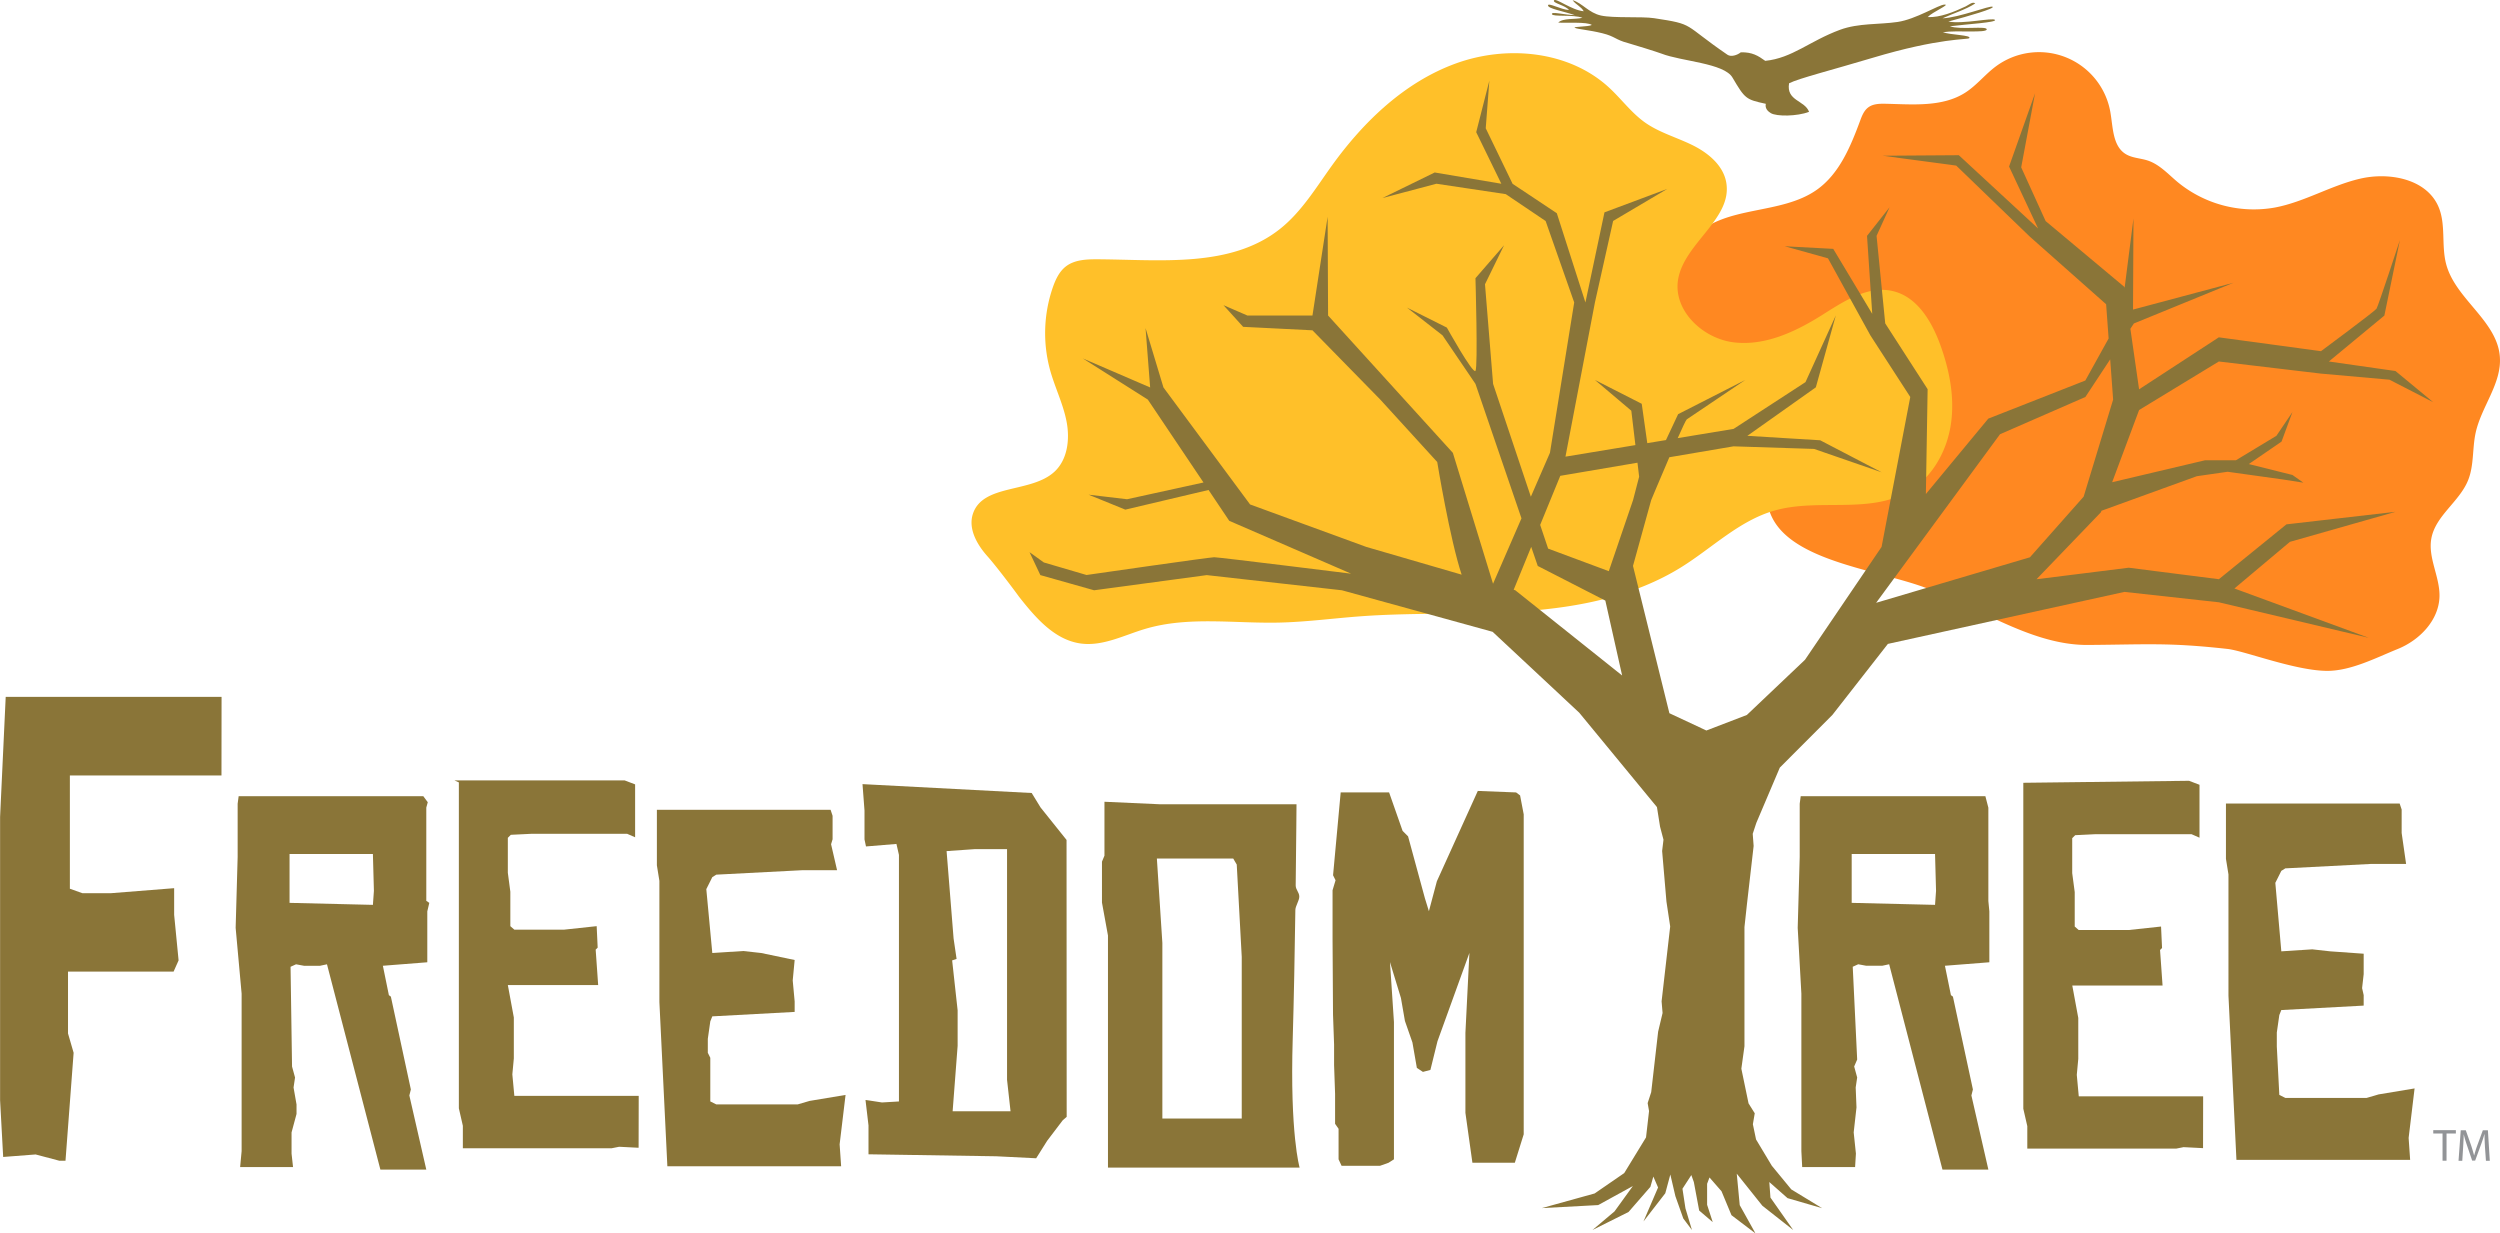 <svg id="Tree" xmlns="http://www.w3.org/2000/svg" viewBox="0 0 1125.62 555.35"><defs><style>.cls-1,.cls-4{fill:#8a7538;}.cls-1,.cls-2,.cls-3{fill-rule:evenodd;}.cls-2{fill:#ff8821;}.cls-3{fill:#ffc029;}.cls-5{fill:#929497;}</style></defs><title>FreedomTreeLogoOnly</title><path class="cls-1" d="M1266.19,230.09c6.71,1.26,20.11-1.89,21-.74s-12.55,1.9-20.31,2.88c4.92,1.72,16.76-.32,16.6,1.41s-13.51.29-19.75,1.26c3.52,1.26,13.08,1.28,11.89,2.67-.62.74-13.11-.26-43.63,8.89-17.76,5.33-33.21,9.22-37.5,11.43-1.37,8,7.11,7.62,9,12.87-5.49,2.06-14.59,2.13-17.22.57s-2.42-3.42-2.26-4.2c-9-1.95-9.35-2.23-15-11.81-3.85-6.56-23-7.27-32-10.8-1.78-.69-13.18-4.24-15-4.72-5.76-1.5-5.76-3-11.6-4.44-6-1.49-11.16-1.81-12.37-2.44s6.1-.4,7.65-1.3c-2.32-1.52-11.31-.75-15.14-1.06,2.17-2.15,7.62-1.31,10.89-2.16-4.2-1.59-13.38-.32-13.73-1.64s5.58.33,10.31.45c-5.2-1.78-12.07-2.93-12.07-4.37s5.94,1.93,9.44,2.06c-1.47-2.1-7.53-3.1-6.74-4.34s7.88,4.4,13.38,4.9c-1.14-2.12-3.69-3.06-5-5,4.48,1.42,7.26,5.71,12.79,6.93,5.72,1.25,18.39.35,23.89,1.19,18.67,2.84,12.54,2.43,33.05,16.47,1.58,1.07,4.36.22,6-1.11,5.16-.11,7.78,1.54,11,3.85,12.23-1.25,19.87-8.89,33.71-14,8.26-3.05,17.58-2.29,25.87-3.51s18.42-7.74,21.15-7.83-5.43,3.3-7.58,5.63c5.52.29,11.91-2.35,17.12-4.82,1.39-.66,3.11-2.33,4.29-1.31-4.41,2.83-9.86,4.45-14.77,6.69,7.51-.27,21.42-5.92,22.59-5.2S1275.57,227.58,1266.19,230.09Z" transform="translate(-388.96 -220.39)"/><path class="cls-2" d="M1391.86,512.57c7.74.87,30.53,9.83,44.93,9.88,10.67,0,21.9-5.86,31.79-9.87s18.53-13,18.76-23.69c.18-8.8-5.24-17.31-3.68-26,1.84-10.26,12.6-16.54,16.53-26.2,2.74-6.73,1.88-14.36,3.43-21.46,2.59-11.83,11.84-22.22,10.89-34.29-1.28-16.22-20-25.89-24.17-41.62-2.26-8.51,0-18-3.53-26-5.45-12.4-22.07-15.55-35.25-12.47s-25.12,10.51-38.43,13a54,54,0,0,1-43.8-11.57c-4.22-3.55-8.09-7.87-13.32-9.6-3.32-1.1-7-1.1-10-2.95-5.94-3.71-5.65-12.18-6.9-19.07a32.62,32.62,0,0,0-51.62-20.3c-4.77,3.57-8.53,8.41-13.53,11.65-10.34,6.7-23.67,5.37-36,5.1-2.73-.06-5.68,0-7.85,1.66-1.93,1.46-2.85,3.85-3.68,6.12-4.3,11.6-9.35,23.79-19.45,30.94-16.22,11.49-41,6.83-55,20.94-7.32,7.37-9.82,18.75-7.59,28.9s8.74,19,16.92,25.43c7.12,5.56,15.77,9.71,20.58,17.35,8.26,13.13,1.9,30.18,2.62,45.67,1.24,26.7,42.3,31.28,67.7,39.61s50.18,27.25,76.91,27.05S1365.15,509.62,1391.86,512.57Z" transform="translate(-388.96 -220.39)"/><path class="cls-3" d="M833.5,470.79c-4.7-5.27-8.72-12.42-6.47-19.11,4.55-13.56,26.28-9.19,36.74-18.94,5.9-5.5,6.94-14.61,5.41-22.54s-5.21-15.27-7.37-23A63.16,63.16,0,0,1,863,349.75c1.22-3.49,2.85-7,5.75-9.31,3.91-3.09,9.28-3.33,14.26-3.31,28.41.16,60,4,82.25-13.65,9.71-7.7,16.23-18.6,23.47-28.65,14.3-19.84,32.82-37.57,55.81-45.9s50.92-5.68,68.9,10.9c5.55,5.12,10.07,11.4,16.25,15.76,6.41,4.51,14.16,6.64,21.2,10.1s13.86,9,15.29,16.73c3,16.49-19,27.37-21.68,43.93-2.2,13.84,11.07,26.45,25,28.17s27.54-4.59,39.4-12c10-6.29,21.11-13.88,32.58-11,10.72,2.65,17.18,13.51,21,23.88,4.22,11.52,6.68,24,4.85,36.09s-8.37,23.92-19,30.13c-17.72,10.39-40.67,3-60.42,8.66-15.83,4.5-28,16.8-42,25.51-20.89,13-45.85,18-70.41,19.76s-49.26.52-73.82,2.32c-12.43.91-24.81,2.6-37.27,2.85-20,.39-40.54-2.88-59.74,2.8-9.6,2.84-19.09,7.93-29,6.62-11.92-1.57-20.56-11.75-28-21.21C847.66,488.84,838.2,476.06,833.5,470.79Z" transform="translate(-388.96 -220.39)"/><path class="cls-4" d="M488.68,569.54H420.42v51l5.62,2H439l28.37-2.25v12l2,20.51-2.25,5.05H419.58v27.85l2.53,8.71L418.45,743h-2.81L405,740.18l-14.61,1.13L389,715.75V588.21l2.53-54.07h97.19Z" transform="translate(-388.96 -220.39)"/><path class="cls-4" d="M582.25,626.9l-.9,3.83v22.92l-20,1.57,2.7,13.23.9.67,9,41.8-.68,2.7L580.9,747H560.23l-24.05-92.44-3.14.67h-7.19l-3.6-.67-2.47,1.12.67,44.91,1.35,4.95-.67,4.49,1.34,7.64v4.27l-2.24,8.32v9.54l.67,6.07H497.08l.67-7.19v-70.9l-2.69-29.63.9-31.89v-24l.45-3.37h83.15l2,2.7L580.9,584v42Zm-24.94-5.39-.45-16.61H519.33v22l37.53.9Z" transform="translate(-388.96 -220.39)"/><path class="cls-4" d="M1284.66,630.73v22.92l-20,1.57,2.7,13.23.9.67,9,41.8-.68,2.7,7.64,33.37h-20.67l-24-92.44-3.14.67h-7.19l-3.6-.67-2.47,1.12,2,41.77-1.35,3.14,1.35,4.95-.67,4.49.36,9-1.26,11.24,1,9.54-.37,6.07h-23.82l-.37-7.19v-70.9l-1.65-29.63.9-31.89v-24l.45-3.37h83.15l1.34,5.17v42Zm-24-9.22-.45-16.61h-37.53v22l37.53.9Z" transform="translate(-388.96 -220.39)"/><path class="cls-4" d="M676.49,737.17l-8.76-.45-3.37.67h-67V727.28l-1.8-7.87V572.66l-2-.9H670.2l4.72,1.8v23.82l-3.59-1.57H628.18l-9.22.45-1.35,1.35v15.73l1.13,8.54v15.51l1.8,1.57H643l14.61-1.57.45,9.66-.9.9,1.12,15.95H617.61l2.7,14.61v18.43l-.67,7.19.9,9.66h56Z" transform="translate(-388.96 -220.39)"/><path class="cls-4" d="M767,735.62l.68,9.89H689.44l-3.59-73.93V617l-1.13-7v-25h78.21l.9,2.7v10.56l-.68,2.25,2.7,11.69H750.12l-38.65,2-1.8,1.12-2.7,5.4,2.7,28.76,13.93-.9,8.09.9,15.06,3.15-.87,9.21.87,9.44v4.72l-37.08,2-.9,2.25-1.12,7.87v6.29l1.12,2.25V716.3l2.7,1.35H748.1l5.39-1.58,16.18-2.69Z" transform="translate(-388.96 -220.39)"/><path class="cls-4" d="M869.23,723.25l-1.8,1.57-7,9.22-4.94,7.86-18-.9L780,740.11v-13l-1.35-11.46,1.57.22,5.85.9,7.64-.45v-111l-1.13-4.95-13.71,1.13-.67-3.15v-13l-.9-11.91,76.18,4,4,6.52,11.69,14.61ZM815.16,603.6l3.15,39.33,1.35,9.21-2,.67,2.47,22.48v16l-2.25,29.44h26.07l-1.57-14.16V602.7H828Z" transform="translate(-388.96 -220.39)"/><path class="cls-4" d="M974.11,746.11H887.82V641.61l-2.7-14.83V608.35l1.12-2.7V581.38L911,582.5h61.71s-.11,15.59-.37,36.55c0,2,1.65,3.09,1.62,5.11,0,1.68-1.75,4.22-1.77,5.94-.27,18.7-.65,39.91-1.18,57.8C969.69,731,974.11,746.11,974.11,746.11ZM948.05,724V651.22l-2.25-41.57-1.58-2.7H909.84l2.47,38V724Z" transform="translate(-388.96 -220.39)"/><path class="cls-4" d="M988.94,643.23v-22l1.35-4.5-1.12-2.25,3.43-37.3h21.8l6.07,17.3,2.47,2.48,7.58,27.86,1.8,5.84,3.59-13.48,18.43-40.67,17.24.67,1.8,1.35,1.63,8.54V731.1l-4,12.81h-19.1l-3.15-22.47v-36l1.8-36-14.38,39.78L1033,702.11l-3.37.9-2.73-1.8-2-11.46-3.37-9.66-1.8-10.34-4.94-16.18,1.79,27v61.8l-2.47,1.57-3.82,1.35H993l-1.35-2.92V728.63l-1.57-2.25V712.9l-.45-13v-9.21l-.48-13.49Z" transform="translate(-388.96 -220.39)"/><path class="cls-4" d="M1380.88,737.34l-8.76-.45-3.37.67h-67V727.45l-1.8-7.86V572.84l74.61-.9,4.72,1.8v23.82l-3.6-1.58h-43.15l-9.21.45-1.35,1.35v15.73l1.13,8.54v15.51l1.79,1.57h22.48l14.6-1.57.45,9.66-.9.9,1.13,16H1322l2.7,14.6v18.43l-.67,7.19.89,9.67h56Z" transform="translate(-388.96 -220.39)"/><path class="cls-4" d="M1473.44,732.74l.68,9.89h-78.21l-3.59-73.93V614.09l-1.13-7V582.18h78.21l.9,2.69v10.56l2,13.94h-15.73l-38.65,2-1.8,1.12-2.7,5.4,2.7,30.84,13.93-.9,8.09.9,15.06,1.07V659l-.71,6.29.71,3.15v4.72l-37.08,2-.9,2.25-1.13,7.87v6.29l1.13,21.8,2.7,1.35h36.63l5.39-1.58,16.18-2.69Z" transform="translate(-388.96 -220.39)"/><path class="cls-5" d="M1488.71,730.75h-4.18v-1.51h10.18v1.51h-4.2V743h-1.8Z" transform="translate(-388.96 -220.39)"/><path class="cls-5" d="M1507.82,737c-.1-1.92-.22-4.23-.2-5.94h-.06c-.47,1.61-1,3.32-1.73,5.22l-2.43,6.67h-1.35l-2.22-6.55c-.66-1.93-1.21-3.71-1.59-5.34h0c0,1.71-.15,4-.27,6.08l-.37,5.89h-1.69l1-13.75h2.26l2.35,6.65c.57,1.7,1,3.21,1.39,4.64h.06a48.2,48.2,0,0,1,1.45-4.64l2.44-6.65h2.27l.86,13.75h-1.74Z" transform="translate(-388.96 -220.39)"/><path class="cls-1" d="M1467.58,450.82l-49.16,5.66L1388,481.18,1347.41,476l-41.51,5.19h0l29-30.16.24-.67,42.93-15.56,13.87-2,24.86,3.47,9.24,1.44-4.91-3.47-19.65-4.91,14.74-10.11,4.91-13.3-7.22,10.69-18.21,11h-13.87l-41.88,9.9L1352.09,405l35.9-21.85,46,5.46,30.83,2.74,19.7,10.14-17-14.05-30-4.29,25-20.68,7-34s-9.76,29.75-10.54,30.92-25,19.12-25,19.12l-46-6.24-35.9,23.41-3.92-27.25,1.58-2.4,44.87-18.34-45.26,12.09.2-41-4,31.34-.07-.52L1310,319.93,1299,295.74l6.24-33.36-11.7,33,13.07,27.89-35.7-33-34.33.24,33.16,4.44,33.16,32,34.34,30.43,1.12,15.41-10.49,18.93-43.69,17.16-28.1,33.94.79-47.2L1237.78,366l-3.9-39.41,5.85-12.87-10.15,12.87,2.35,35.11-17.56-29.26-21.85-1.17L1212,336.7l19.12,34.73,17.94,27.7-12.92,67.49-34.48,50.83-26.18,24.85-18.23,7-16.65-7.79-16.39-66.32,8.2-29.65s4.11-9.85,8.17-19.28l28.89-4.91,36.29,1.17,30.43,10.53-27.7-14.43-32.78-2,30.83-21.84,9-32.39-13.66,30.05-32.38,21.06-25.15,4.15c2.09-4.71,3.73-8.2,4.08-8.44l26.34-17.75-30.24,15.41-5.47,11.66-8.41,1.38-2.5-17.72-21.07-10.73,16.38,13.85,1.84,15.48-31.49,5.2,13.27-69.45,8.19-36.67,24.39-14.44L1111.37,316l-8.58,40.57-12.88-40.18L1070,303.15l-12.09-25,1.63-21.46-5.92,23.22,11.31,23.21-30-5.07-23.54,11.51,24.32-6.44,31.21,4.68,17.95,12.1,12.87,36.67-10.92,67.69-8.6,19.78-17-50.79-3.65-44.87,8.58-17.56-12.87,14.83s1.17,40.18,0,41.74-12.88-19.5-12.88-19.5l-17.95-9,16,12.49,14.83,21.85L1074,453.77l-12.8,29.45-18.09-58.93-56.18-61.84L986.72,318l-6.83,44.47H950.63l-10.8-4.68,8.85,9.76,31.21,1.56,30.56,31.21,25.62,28.09s5.65,34.63,11,50.72l-42.94-12.49L951.8,447.51l-39-52.67-8.06-26.73,2.07,26.73L876.5,381.77l29.26,18.53,25.07,37.33-34.43,7.54-17.31-2.05,16.53,6.73L933.11,441l9.32,13.89,54.88,23.8s-59.56-7.41-61.65-7.41-57.49,8-57.49,8l-19.23-5.65L852.5,469l4.88,10.33,24.19,6.83,50.72-6.83,60.86,6.83L1061,504.86l39,36.41,35,42.51,1.4,8.83,1.54,5.85-.61,5.09,1.94,22.74,1.69,11.24-3.87,33.71.44,5.25-2,8.41-3.12,27.24-1.6,4.91.63,3.58-1.36,11.87-9.82,16.07-13.32,9.17-23.77,6.59,25.37-1.36,15.61-8.57-8.26,11.42-9.92,8.37,16.23-8.11,9.84-11.31,1.33-4.64,2.13,4.92-6.58,15.3,9.83-12.7,2.27-8.44,2.27,9.73,3.56,10.06,3.9,5.19-2.92-9.73-1.35-8.84,4-6.16,1.13,3.16,2.4,12.81,6.1,5.21-2.53-7.8v-9.45l1.07-2.85,5.42,6.21,4.48,10.77,10.82,8.22L1172.27,763l-1.34-14.17,11.54,14.45,13.88,10.92-10.25-14.6-.51-7,8.21,7.25,15.59,4.53-13.9-8.46-8.79-10.68-7.08-11.81-1.43-6.85.84-4.93-2.79-4.46L1173,701.57l1.4-10.11V637.81l1.13-10.4,3-26.12-.41-5.48,1.62-4.91L1190.32,566l23.66-23.7,25-32,71-15.61,35.5-7.8,42.53,4.68,67.49,16L1395,485.35l25-21Zm-376.11-16.19,34.76-5.91.75,6.3-2.74,10.54-10.92,32L1086,467.4l-3.58-10.67Zm-20.29,51.5-.69-.2,7.89-19.31,2.95,8.59,30.43,15.6,7.56,33.72Zm162.5,5.67,55.78-75.9,38.44-16.77,11.17-16.95,1.32,18.12L1327.12,444l-24.19,27.31Z" transform="translate(-388.96 -220.39)"/></svg>